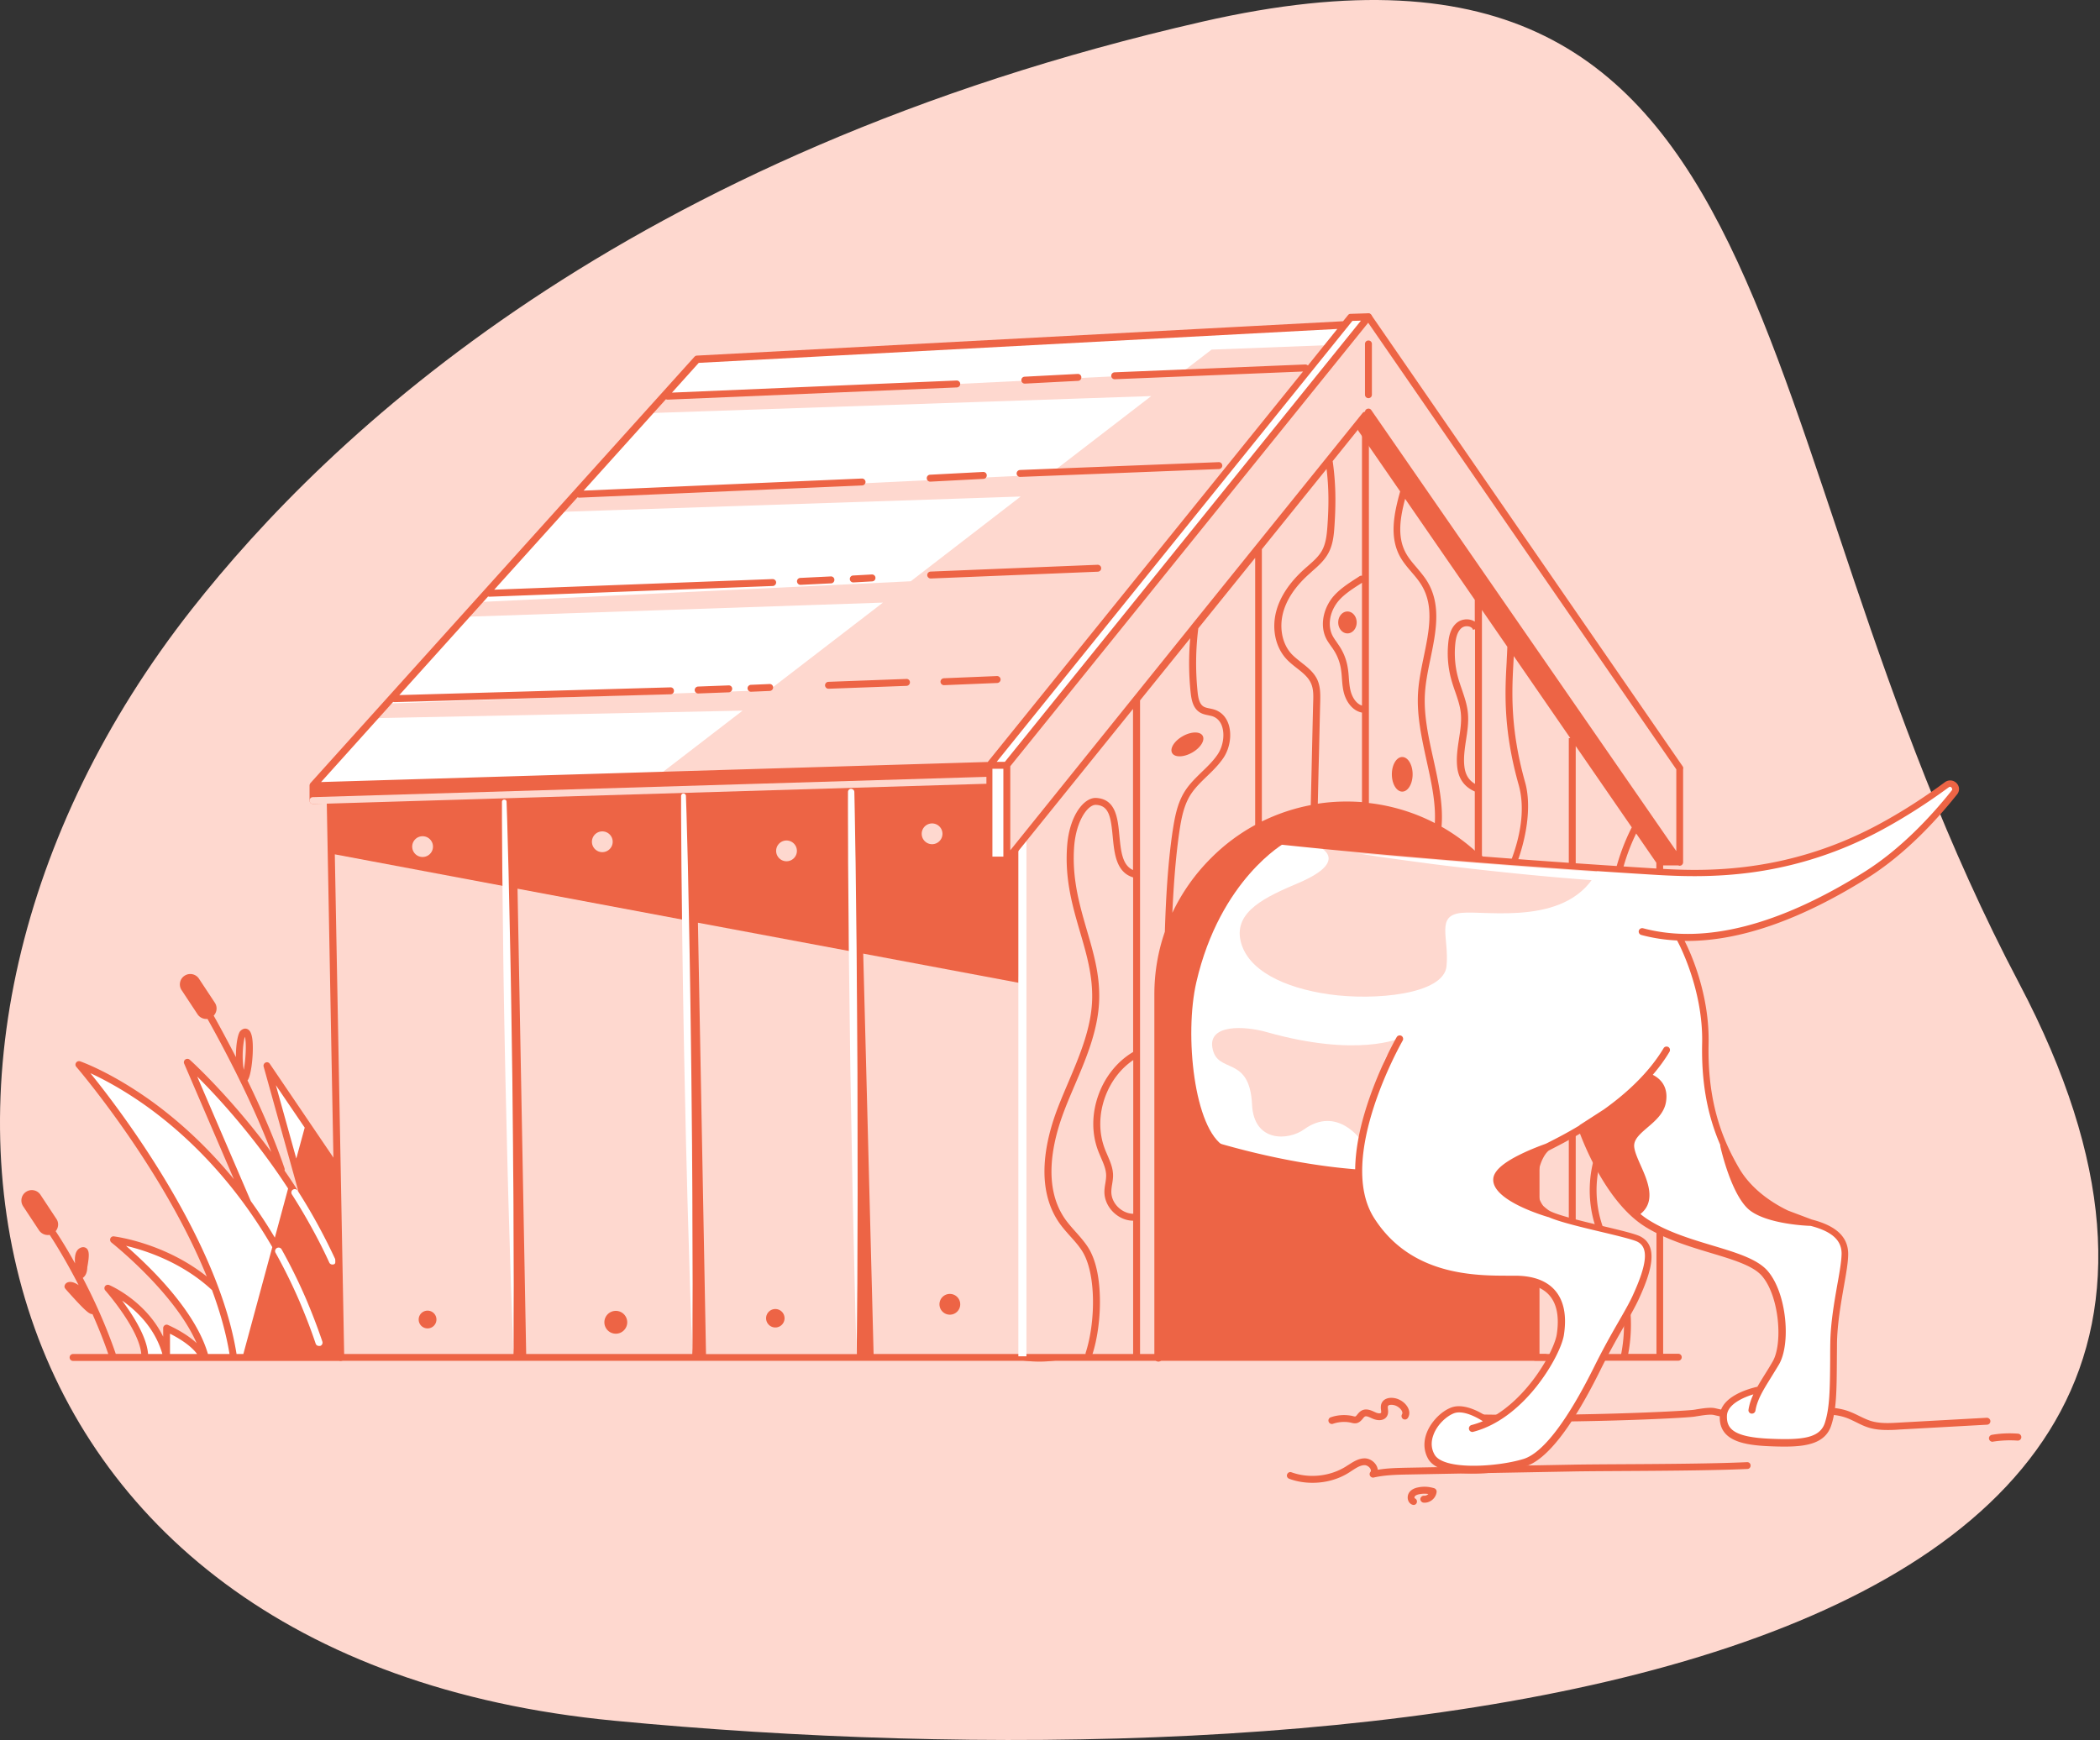 <svg xmlns="http://www.w3.org/2000/svg" width="882" height="731" fill="none" viewBox="0 0 882 731">
    <rect x="0" y="0" width="882" height="731" fill="#333333" stroke="none"/>
    <path fill="#FED8CF" d="M257.91 722.893C-14.888 696.733-66.58 442.974 80.599 255.877 137.765 183.208 261.592 64.758 505.032 9.094 759.42-49.041 726.138 181.658 848.076 413.18 1006.83 714.706 561.18 751.961 257.91 722.893z"/>
    <path fill="#ED6445" d="M792.751 600.762c-2.567 0-5.232-.194-7.8-.969-1.937-.581-3.681-1.454-5.426-2.326-1.404-.678-2.761-1.356-4.117-1.84-6.347-2.277-13.468-1.212-20.348-.194-1.744.242-3.536.533-5.329.775a83.911 83.911 0 0 1-29.891-1.744c-1.598-.388-4.747.145-6.879.484-.436.049-.872.146-1.211.194-5.378.775-53.823 3.052-100.234 1.793a1.4 1.4 0 0 1-1.405-1.502 1.4 1.4 0 0 1 1.502-1.405c48.251 1.308 95.535-1.163 99.701-1.744.339-.049.775-.097 1.211-.194 2.471-.388 5.862-.969 7.994-.436 9.495 2.277 19.184 2.858 28.873 1.647 1.744-.194 3.537-.484 5.232-.727 7.219-1.114 14.728-2.228 21.753.291 1.55.581 3.003 1.26 4.457 1.986 1.695.824 3.294 1.599 4.989 2.132 3.731 1.114 7.8.92 11.724.678l36.867-2.034c.776-.049 1.502.581 1.551 1.356a1.463 1.463 0 0 1-1.357 1.55l-36.867 2.035a56.653 56.653 0 0 1-4.99.194zM551.249 622.95c-3.343 0-6.685-.533-9.786-1.696-.775-.29-1.163-1.114-.872-1.841.291-.775 1.114-1.162 1.841-.872 7.412 2.665 16.132 1.744 22.818-2.422.339-.242.678-.436 1.066-.678 1.986-1.26 4.215-2.762 6.831-2.762 2.083 0 4.166 1.357 5.086 3.295.243.484.388 1.017.436 1.501 4.264-.726 8.575-.775 12.79-.872l68.309-1.259c4.602-.097 11.82-.146 20.202-.194 18.07-.097 40.549-.242 53.774-.872.824-.048 1.502.581 1.502 1.357.049.823-.581 1.501-1.356 1.501-13.275.63-35.802.775-53.92.872-8.382.049-15.6.097-20.202.194l-68.309 1.26c-4.796.097-9.737.194-14.437 1.259a1.431 1.431 0 0 1-1.55-.629 1.457 1.457 0 0 1 .097-1.696c.097-.097.387-.485.048-1.211-.436-.921-1.55-1.647-2.47-1.647-1.793 0-3.488 1.114-5.281 2.277-.388.242-.727.484-1.114.726-4.554 2.955-10.028 4.409-15.503 4.409zM593.688 632.251c-.146 0-.34-.048-.485-.097-.824-.29-1.502-.968-1.792-1.889-.34-1.017-.194-2.228.387-3.149.727-1.114 1.986-1.889 3.779-2.228 2.228-.485 4.602-.339 6.782.339.63.194 1.066.823 1.018 1.502-.097 1.259-.775 2.519-1.841 3.391-1.066.872-2.423 1.308-3.682 1.162-.775-.096-1.357-.823-1.308-1.598.097-.775.823-1.357 1.599-1.308.484.048 1.065-.146 1.501-.485.097-.097.194-.145.243-.242-1.26-.194-2.52-.145-3.779.097-1.018.194-1.647.533-1.938.969-.145.242-.097.63 0 .727a1.457 1.457 0 0 1 .872 1.84c-.194.63-.727.969-1.356.969zM836.837 605.703a1.496 1.496 0 0 1-1.454-1.211c-.145-.775.388-1.55 1.212-1.696 3.633-.629 7.315-.775 10.997-.484.823.048 1.405.775 1.356 1.55-.048.824-.775 1.405-1.55 1.357a46.007 46.007 0 0 0-10.319.436c-.048.048-.145.048-.242.048zM559.388 598.242c-.581 0-1.163-.387-1.357-.968a1.42 1.42 0 0 1 .872-1.841c2.907-1.018 6.202-1.211 9.254-.533l.145.048c.339.097.678.146.872.146.291-.049.63-.485.969-.921.484-.581 1.017-1.211 1.889-1.647 1.89-.921 3.876 0 5.329.678l.339.145c.969.485 2.084.533 2.326.194.145-.242.048-.726 0-1.211-.097-.678-.146-1.55.097-2.422.339-1.018 1.017-1.793 2.034-2.229 1.744-.775 3.973-.387 5.329.243 2.035.872 3.682 2.616 4.215 4.36.388 1.211.242 2.374-.387 3.391a1.48 1.48 0 0 1-1.987.484 1.48 1.48 0 0 1-.484-1.986c.097-.194.242-.484.097-1.017-.291-.969-1.405-2.035-2.616-2.568-1.018-.436-2.277-.533-2.955-.242-.291.145-.388.291-.436.436-.097.291-.049.727 0 1.211.096.872.193 1.938-.388 2.955-1.211 2.083-3.973 1.986-6.104 1.018l-.339-.146c-1.066-.484-2.132-1.017-2.81-.726-.291.145-.63.532-.921.92-.629.727-1.356 1.599-2.616 1.889-.823.146-1.502 0-2.083-.145l-.145-.048c-2.519-.582-5.232-.388-7.655.436-.145.048-.29.096-.484.096zM486.477 570.289V417.685c0-43.552 35.656-79.208 79.209-79.208 43.553 0 79.209 35.656 79.209 79.208v152.604"/>
    <path fill="#FED8CF" d="M574.164 134.326l.727 39.968L705.937 362.99v-39.725L574.164 134.326zM566.897 339.252c2.955.145 10.222.581 13.081 1.065 37.787 6.298 66.855 39.338 66.855 78.87v150.376l-75.576.048v.533l126.444.242-.969-208.316-125.475-183.368-4.36 160.55z"/>
    <path fill="#ED6445" d="M706.857 322.199c-.048-.146-.145-.242-.194-.339L575.957 132.34c-.436-.678-1.357-.824-2.035-.388-.678.436-.823 1.357-.387 2.035l130.512 189.229v34.348l-128.09-185.256c-.436-.679-1.357-.824-2.035-.388-.678.436-.823 1.357-.387 2.035l.29.436-2.955 3.1c-.291 0-.581.097-.823.243-.679.436-.824 1.356-.388 2.034l18.409 26.694c-2.567 9.156-4.505 18.7-.339 26.839 1.357 2.664 3.295 4.893 5.135 7.073 1.599 1.841 3.053 3.585 4.215 5.523 5.281 8.768 3.149 19.136.872 30.133-1.017 4.941-2.083 10.077-2.374 15.067-.581 9.495 1.551 19.087 3.585 28.437 2.18 9.883 4.264 19.233 3.295 28.341l2.906.291c1.018-9.544-1.211-19.572-3.342-29.262-2.035-9.107-4.118-18.554-3.537-27.614.291-4.796 1.308-9.786 2.326-14.63 2.277-11.046 4.602-22.431-1.26-32.217-1.308-2.18-2.955-4.069-4.505-5.958-1.841-2.132-3.585-4.167-4.797-6.541-3.391-6.588-2.228-14.291-.096-22.382l29.261 42.439v9.156c-.388-.242-.824-.484-1.308-.63-2.035-.678-4.409-.29-6.056.969-2.858 2.229-3.537 5.959-3.779 8.624a41.79 41.79 0 0 0 1.308 15.502 74.22 74.22 0 0 0 1.599 4.942c1.066 3.1 2.083 6.055 2.374 9.107.339 3.537-.194 7.025-.775 10.755-.582 3.876-1.211 7.897-.727 11.967.581 4.844 3.004 8.187 7.364 10.125v26.403l-.436.29c-.63.679-.63 1.744.048 2.374 15.503 14.825 24.078 34.687 24.078 56.003v152.12c0 .388.145.775.387 1.066.242.533.727.872 1.308.872h60.073c.824 0 1.453-.63 1.453-1.454 0-.823-.629-1.453-1.453-1.453h-6.346V363.571h6.346c.048 0 .097.049.145.049.049 0 .049 0 .097.048.097 0 .194.049.339.049.097 0 .194 0 .243-.049h.096c.049 0 .097-.048.194-.048.049 0 .049 0 .097-.049.049-.048.097-.048.194-.097 0 0 .048.001.048-.048l.049-.048.145-.146.097-.097c.049-.048.048-.096.097-.096.048-.049.048-.097.048-.146 0-.048.049-.097.049-.145 0-.049.048-.097.048-.146 0-.048.049-.096.049-.145v-.194-39.192a1.102 1.102 0 0 0-.049-.872zm-87.347 7.121c-2.665-1.55-4.021-3.827-4.457-7.218-.436-3.634.096-7.315.678-11.191.581-3.73 1.163-7.606.775-11.482-.339-3.439-1.453-6.637-2.519-9.786-.533-1.55-1.114-3.197-1.55-4.796-1.308-4.699-1.696-9.592-1.212-14.437.34-3.342 1.212-5.426 2.713-6.637.872-.678 2.229-.872 3.343-.484.533.194 1.163.533 1.357 1.308l.872-.242v64.965zm2.906 30.182V256.264l10.658 15.454c-.048 2.035-.193 4.167-.29 6.589-.678 11.821-1.55 28.05 5.038 51.352 2.18 7.655 2.713 20.832-6.879 40.356-2.762-3.731-8.527-10.513-8.527-10.513zm36.48-49.366v258.7h-12.305V417.685c0-16.326-4.796-31.877-13.807-45.103a.38.38 0 0 0 .194-.193c9.737-20.154 9.882-35.511 7.606-43.602-6.444-22.818-5.572-38.756-4.942-50.383.049-.969.097-1.841.145-2.762l23.739 34.445h-.63v.049zm21.994 258.7h-19.087V313.43l23.544 34.154c-8.042 15.794-11.287 34.3-8.865 51.789.872 6.298 2.422 12.693 3.924 18.894 3.73 15.308 7.267 29.794 1.599 43.359-1.357 3.245-3.246 6.346-5.087 9.301-1.405 2.277-2.858 4.651-4.07 7.122-5.571 11.094-6.685 24.271-3.1 36.14 1.259 4.167 3.052 8.139 4.796 11.966 1.26 2.762 2.568 5.668 3.633 8.527 4.021 10.755 4.942 22.915 2.713 34.154zm14.825-151.538c-2.568-4.167-5.184-8.527-6.444-13.129-1.647-6.007-1.356-11.821.873-16.326.823-1.599 2.083-3.246 3.439-4.942.727-.92 1.454-1.841 2.132-2.81v37.207zm0-43.698c-.049.048-.049.145-.049.193-.533 2.471-2.47 4.942-4.36 7.316-1.356 1.744-2.81 3.585-3.73 5.474-2.568 5.184-2.955 11.724-1.114 18.41 1.453 5.28 4.408 10.028 7.266 14.63.34.581.727 1.163 1.066 1.696.194.339.533.581.921.63v146.839h-11.869a65.915 65.915 0 0 0-2.956-35.172c-1.114-3.004-2.422-5.91-3.73-8.72-1.696-3.731-3.488-7.655-4.651-11.579-3.391-11.191-2.325-23.544 2.907-34.009 1.163-2.374 2.616-4.651 3.973-6.927 1.889-3.101 3.827-6.298 5.28-9.738 6.007-14.437 2.229-30.085-1.453-45.2-1.502-6.104-3.052-12.451-3.876-18.603-2.277-16.423.581-33.718 7.848-48.688l8.478 12.305V373.6h.049zM588.94 332.566c2.408 0 4.361-3.253 4.361-7.267 0-4.013-1.953-7.267-4.361-7.267-2.408 0-4.36 3.254-4.36 7.267 0 4.014 1.952 7.267 4.36 7.267z"/>
    <path fill="#ED6445" d="M666.066 366.817h-.049l-8.381-.339a1.49 1.49 0 0 1-1.405-1.502 1.49 1.49 0 0 1 1.502-1.405l8.381.34a1.489 1.489 0 0 1 1.405 1.501c0 .824-.678 1.405-1.453 1.405z"/>
    <path fill="#fff" d="M552.17 354.851s-45.684-5.135-67.921-14.485c-16.132-6.782-1.889 1.114-15.648 28.438-13.758 27.323-14.533 63.173-14.533 63.173l-3.101 21.364s23.642 20.251 57.99 28.196c34.348 7.993 61.574 11.433 61.574 11.433s.097 20.977 16.326 32.313c16.23 11.337 32.943 11.821 32.943 11.821s30.473-3.585 34.009 9.447c3.585 12.983.679 23.787-10.997 36.625-11.675 12.838-18.312 14.485-18.312 14.485s-7.267-6.346-12.402-4.893c-5.136 1.502-15.891 9.011-9.35 20.444 6.54 11.433 41.469.049 41.469.049s11.869-11.627 17.15-21.607c5.28-9.98 25.482-46.217 25.482-46.217s9.641-17.974 2.859-24.078c-3.295-1.841-20.057-5.038-20.057-5.038s-20.492-2.568-23.69-13.129c-3.197-10.561.339-19.621 8.284-23.884l10.174-5.377s3.827 13.032 13.468 26.015c9.641 13.032 23.157 19.863 34.687 22.818 11.53 2.955 25.143 7.364 28.825 12.354 3.682 4.99 9.108 20.008 6.734 29.6-2.325 9.592-9.059 18.991-9.059 18.991s-15.89 2.713-15.261 10.997c.63 8.284 6.589 10.222 16.52 11.143 9.883.92 24.611 2.955 27.566-10.222 3.004-13.226 2.568-37.691 2.568-37.691s7.945-32.895 3.052-38.176c-4.845-5.28-26.985-9.882-34.203-16.713-7.218-6.831-18.991-21.171-22.285-46.993-3.294-25.821-.097-32.507-4.215-44.279-4.118-11.772-7.024-17.005-7.024-17.005s22.818-.968 46.556-11.142c23.69-10.174 33.621-15.067 54.356-35.511 6.783-6.734 11.482-11.772 14.679-15.599 1.55-1.841-.775-4.409-2.761-3.004-12.354 8.623-34.687 22.77-56.246 29.358-32.168 9.786-67.533 7.412-67.533 7.412l-55.519-4.118s-63.222.049-87.154-7.315z"/>
    <path fill="#fff" d="M480.761 338.283s-15.212-10.513-23.593-27.517c-8.333-17.005-23.06-40.065-56.779-40.695-33.718-.63-34.977 16.472-66.128 15.794-31.151-.679-51.401-7.897-51.789-4.554-.387 3.342-7.363 20.008 15.988 41.518 23.35 21.51 84.053 37.981 84.053 37.981s-7.751 26.984-3.246 43.02c4.505 16.035 17.004 18.506 17.004 18.506l-26.209 46.75s-15.066 24.078-13.177 32.41c1.889 8.333 14.098 29.504 24.756 41.228 10.658 11.675 28.438 9.931 28.438 9.931s6.491-5.959 3.1-17.586c-3.391-11.627-19.621-9.786-19.621-9.786s-11.336-22.721-10.318-25.87c1.017-3.197 28.583-31.586 28.583-31.586s15.599-15.987 20.25-16.763c4.651-.775 12.499-1.259 12.499-1.259s19.136 13.565 29.6 18.7l27.517-81.437-20.928-48.785z"/>
    <path fill="#FED8CF" d="M588.165 436.095s-17.876 8.332-56.052-2.471c-9.737-2.761-24.562-3.246-22.914 6.492 1.937 11.481 15.648 2.761 16.665 23.98.775 16.036 15.406 15.067 21.849 10.368 14.001-10.077 23.981 4.65 23.981 4.65s2.567-14.436 5.765-22.042c3.294-7.655 10.706-20.977 10.706-20.977zM552.17 354.851s16.956 5.959-6.879 16.133c-13.323 5.668-26.985 11.772-24.272 24.174 2.713 12.402 18.216 19.863 37.207 22.576 18.99 2.713 48.155.097 49.317-11.821 1.163-11.918-4.602-21.219 6.105-22.382 10.706-1.163 45.975 6.153 57.699-18.603 0 0-34.591-2.325-60.073-4.942-34.542-3.536-59.104-5.135-59.104-5.135z"/>
    <path fill="#fff" d="M608.416 599.841c-1.454 3.004-1.696 6.637-.388 9.738 1.696 3.972 5.62 6.443 9.398 8.575-3.924-.339-7.848-1.211-11.578-2.519-1.017-.339-2.083-.775-2.907-1.502-.727-.63-1.211-1.502-1.599-2.374-1.889-4.36-1.356-9.641 1.357-13.516 1.938-2.713 6.007-5.862 9.544-5.717 3.1.097 1.598.872-.049 2.422-1.502 1.405-2.858 3.004-3.778 4.893zM649.594 539.865c-4.457-4.36-24.126-7.896-30.084-9.737-31.248-9.738-30.521-38.999-29.31-46.993 2.035-13.467 5.668-19.959 6.395-31.102.339-5.619-4.312-14.388-8.478-15.987a7.972 7.972 0 0 1-1.793 2.035c-.387.291-.775.63-1.114.92a8.93 8.93 0 0 1-2.713 4.457 2.663 2.663 0 0 1-.291.388c-.097.872-.484 1.066-.436.775-.775 1.986-1.308 4.021-1.792 6.056-.969 3.972-1.841 7.848-3.294 11.627-2.084 5.474-3.585 11.094-4.748 16.859 0 .097-.242 1.211-.291 1.599-.145.92-.339 1.889-.484 2.81-.049.29-.097.581-.194.823.145.339-.194 1.986-.339 2.762.92 2.422.92 5.038-.097 7.412.388 5.183 2.761 21.219 16.229 30.666 16.23 11.336 32.943 11.821 32.943 11.821s20.299-2.374 29.698 3.827c.242-.291.29-.63.193-1.018zM661.415 591.702c5.281-9.979 25.482-46.217 25.482-46.217s9.641-17.973 2.859-24.077c-1.115-.582-3.634-1.357-6.589-2.084.242.194.436.34.581.436 3.585 3.585 3.101 9.738.679 14.195-2.423 4.457-6.347 7.897-9.496 11.869a41.421 41.421 0 0 0-7.654 15.309c-.824 3.101-1.211 6.25-2.035 9.35-2.131 8.527-6.928 16.375-13.468 22.237-2.567 2.277-5.426 4.263-7.412 7.024-2.664 3.682-3.633 8.478-6.879 11.627-2.81 2.713-6.879 3.731-10.028 5.959 8.962-1.453 16.81-4.021 16.81-4.021s11.869-11.627 17.15-21.607zM773.519 519.809c-4.457-4.893-23.545-9.108-32.168-15.115l-1.744 4.457s12.838 3.197 24.998 13.274c5.862 4.845 5.038 18.894.339 32.168-8.042 22.818-.775 35.317-6.104 42.971-3.973 5.669-21.171 9.06-16.908 8.236.291-.048 18.458-.872 18.797-.969 3.44-1.55 6.104-4.311 7.17-9.156 3.004-13.226 2.568-37.691 2.568-37.691s7.945-32.894 3.052-38.175zM461.092 533.907s-2.277 27.759-6.492 31.005c-4.214 3.246-10.319 5.91-10.319 5.91s-23.738.485-23.447-5.91c.29-6.395 3.924-11.579 13.564-7.994 0 0 2.471-3.294 3.489-32.749 1.017-29.455-1.212-73.977-1.212-73.977l6.928-.29 26.936 16.665-9.447 67.34zM570.434 358.533c20.88 1.696 41.761 3.488 62.641 5.087l15.648 1.163c5.232.339 10.415.775 15.648 1.065 10.415.727 20.88 1.308 31.296 1.841l7.848.339 3.924.194c1.308.049 2.616.097 3.876.097 5.183.097 10.367.049 15.551-.339 5.183-.339 10.319-.872 15.454-1.696a163.01 163.01 0 0 0 15.212-3.197 134.772 134.772 0 0 0 14.776-4.796c4.844-1.841 9.592-3.924 14.243-6.347 9.253-4.699 18.022-10.512 26.16-17.101-7.557 7.267-16.084 13.516-25.24 18.797-4.602 2.616-9.35 4.942-14.194 7.025-4.845 2.083-9.883 3.827-14.922 5.329a140.187 140.187 0 0 1-15.454 3.633 172.508 172.508 0 0 1-15.745 2.035c-5.28.387-10.561.484-15.841.436-1.309-.049-2.665-.049-3.973-.097l-3.924-.145a428.923 428.923 0 0 1-7.848-.339 1232.853 1232.853 0 0 1-62.689-4.942 1371.641 1371.641 0 0 1-31.248-3.585c-10.464-1.405-20.831-2.761-31.199-4.457z"/>
    <path fill="#ED6445" d="M821.77 329.03c-1.308-1.357-3.342-1.551-4.893-.436-9.204 6.782-18.554 12.741-27.711 17.682-40.452 21.849-76.786 19.621-94.275 18.555-105.515-6.492-168.397-13.952-170.19-14.195-13.759-2.373-39.289-6.734-54.162-22.624-4.506-4.796-8.381-11.336-12.451-18.215-8.962-15.164-19.136-32.314-40.21-38.66-20.299-6.104-37.787.436-53.242 6.201-7.993 3.004-15.551 5.814-22.769 6.686-14.873 1.792-37.739-.921-50.238-2.713.145-3.052-2.035-6.201-5.62-7.703-4.312-1.793-9.011-.436-10.464 3.052-1.405 3.343.678 7.412 4.65 9.301a37.31 37.31 0 0 0 .533 9.738c2.616 14.388 12.742 24.95 20.735 31.296 27.324 21.655 78.724 35.365 79.209 35.462a.61.61 0 0 0 .291.049c-3.198 12.983-5.281 26.015-3.779 36.964 2.083 15.309 11.772 21.316 17.392 23.544-.049.049-.097.146-.146.194-1.501 2.665-37.4 65.499-39.289 75.236-2.083 10.804 19.524 39.484 25.482 45.297 5.717 5.571 20.541 10.658 27.372 10.658 1.211 0 2.18-.145 2.762-.484 2.277-1.26 3.778-5.378 4.457-8.769.533-2.761 1.356-9.738-2.423-14.437-4.893-6.007-8.478-8.139-18.312-6.831-4.796-10.561-9.592-22.188-9.786-24.271.872-1.938 9.544-12.451 21.268-24.707 15.405-16.036 23.641-22.091 26.257-22.431.533-.048 1.163-.145 1.841-.193.388-.049.775-.097 1.211-.146 1.502 14.34 2.422 65.354-.194 89.189a80.275 80.275 0 0 1-2.567 13.032c-1.89-.678-5.232-1.454-8.188.145-2.955 1.599-4.602 5.087-4.989 10.367-.097 1.115.29 2.713 2.422 4.118 2.907 1.938 8.72 3.052 14.776 3.052 5.28 0 10.755-.872 14.534-2.809 7.993-4.118 8.962-14.05 9.737-21.995.049-.63.097-1.211.194-1.792 1.695-16.23 3.197-27.517 6.395-48.155 2.131-13.614 3.73-24.562 4.311-28.729 5.765 2.956 11.87 5.717 17.877 7.849 35.075 12.402 62.495 16.616 79.596 17.973.291 7.509 2.132 13.904 5.523 19.184 16.278 25.58 44.231 25.531 59.249 25.531h2.471c6.637.049 11.53 1.793 14.437 5.232 3.052 3.585 4.069 9.011 3.003 16.181-1.017 6.783-11.869 26.839-28.244 35.463l-.193-.194c-.388-.291-9.496-7.073-16.133-4.36-4.311 1.744-8.526 6.249-10.173 10.852-1.308 3.633-1.115 7.266.629 10.464 2.762 5.087 11.482 6.249 18.313 6.346h.775c7.364 0 15.793-1.162 21.801-3.003 8.962-2.762 19.523-16.278 31.393-40.21 4.117-8.333 7.702-14.534 10.561-19.524 2.325-4.021 4.118-7.218 5.522-10.174 5.087-10.997 9.108-22.769.582-26.839-2.277-1.065-8.478-2.567-15.648-4.263-8.914-2.131-20.057-4.796-22.721-6.685a20.707 20.707 0 0 1-2.132-1.744c-1.405-1.744-2.713-4.748-2.519-9.835.242-5.329 1.55-8.72 2.616-10.609.969-1.793 1.938-2.616 2.18-2.81.388-.194.824-.436 1.308-.679 2.616-1.356 6.831-3.488 11.821-6.443 2.471 6.54 11.918 29.31 27.13 38.951 8.429 5.329 18.651 8.429 27.662 11.142 9.689 2.907 18.07 5.426 21.752 9.835 7.219 8.574 8.72 28.389 4.36 35.849a157.773 157.773 0 0 1-3.294 5.426c-1.114 1.793-2.132 3.44-3.1 5.136-3.004.678-15.455 3.875-15.794 12.256-.194 4.603 1.647 7.8 5.571 9.835 3.295 1.695 8.042 2.616 15.455 2.907 2.131.096 4.263.145 6.249.145 9.544 0 17.101-1.502 19.524-8.866 2.228-6.734 2.277-14.533 2.374-27.468 0-2.132.048-4.409.048-6.831.097-8.188 1.599-16.714 2.907-24.223.969-5.426 1.792-10.125 1.792-13.42.049-7.17-4.893-11.917-15.26-14.582l-10.028-3.778c-7.316-3.537-15.6-9.35-20.493-17.732-6.249-10.755-13.419-26.403-12.838-52.418.436-20.783-7.655-38.417-10.077-43.117h1.066c22.188 0 47.428-8.768 75.43-26.257 16.229-10.125 29.503-24.708 37.788-35.123 1.356-1.502 1.259-3.537-.049-4.893zM464.58 496.797c-3.198 20.687-4.699 31.974-6.395 48.301-.048.581-.097 1.211-.194 1.792-.726 7.267-1.598 16.326-8.187 19.718-.339.145-.678.339-1.066.484 1.308-2.229 2.132-5.765 1.114-11.239-11.287-60.897-2.373-95.002-.726-100.477 4.796 3.101 11.869 7.509 19.911 11.772-.436 3.004-2.132 14.728-4.457 29.649zm355.156-164.715c-8.139 10.222-21.171 24.562-37.061 34.445-35.802 22.382-66.952 30.278-92.58 23.447a1.49 1.49 0 0 0-1.793 1.018 1.487 1.487 0 0 0 1.018 1.792c4.844 1.308 9.883 2.083 15.066 2.326.049.097.049.193.146.29.096.194 10.851 19.766 10.367 42.875-.339 16.132 2.035 29.794 7.606 42.729v.484c.194.872 4.748 21.22 12.596 27.13 7.509 5.62 23.448 6.346 25.385 6.395 8.914 2.325 13.032 6.056 12.984 11.724-.049 3.052-.824 7.654-1.793 12.935-1.259 7.218-2.858 16.229-2.955 24.659-.048 2.422-.048 4.699-.048 6.83-.097 12.645-.194 20.251-2.229 26.597-2.083 6.395-9.35 7.267-22.866 6.686-15.503-.63-18.506-4.215-18.264-9.738.194-4.602 6.588-7.557 11.094-8.914-.969 2.083-1.696 4.215-2.035 6.443-.145.775.436 1.551 1.211 1.647h.243c.726 0 1.308-.532 1.453-1.211.727-4.602 3.294-8.72 6.54-13.952 1.066-1.744 2.18-3.537 3.343-5.474 2.422-4.167 3.391-11.385 2.567-19.282-.872-8.236-3.488-15.502-7.218-19.911-4.263-5.038-12.983-7.703-23.157-10.755-8.866-2.664-18.894-5.668-26.984-10.803a31.777 31.777 0 0 1-3.391-2.471c6.782-5.378 2.955-14.049.096-20.444-1.308-2.955-2.519-5.717-2.713-7.8-.29-3.1 2.471-5.426 5.62-8.139 3.294-2.81 7.025-6.007 7.751-10.803 1.066-6.831-2.955-9.98-5.571-11.288 2.616-3.052 4.99-6.25 7.025-9.689.387-.678.194-1.599-.485-1.987-.678-.387-1.598-.193-1.986.485-6.298 10.513-15.89 19.184-25.143 25.773l-9.98 6.443c-.048.049-.097.049-.097.097-.097.049-.145.146-.194.194-5.377 3.246-9.98 5.571-12.741 6.976-.533.291-.969.485-1.356.678-.776.291-5.62 1.987-10.562 4.409-7.606 3.73-11.384 7.17-11.481 10.513-.388 8.768 20.589 15.115 22.963 15.841a.61.61 0 0 0 .291.049c4.311 1.938 13.322 4.118 22.091 6.201 6.734 1.599 13.08 3.149 15.067 4.069 4.941 2.374 4.36 9.254-1.987 23.012-1.308 2.81-3.1 5.959-5.377 9.932-2.907 5.038-6.492 11.287-10.658 19.668-11.336 22.818-21.559 36.189-29.649 38.709-10.949 3.391-33.815 4.893-37.449-1.938-1.356-2.471-1.501-5.184-.436-8.091 1.551-4.36 5.475-7.896 8.527-9.107 3.682-1.502 9.35 1.405 12.257 3.294a39.047 39.047 0 0 1-4.748 1.599c-.775.193-1.26.969-1.066 1.792.146.678.775 1.114 1.405 1.114.097 0 .242 0 .339-.048 11.966-3.101 21.171-12.16 26.742-19.233 6.589-8.381 10.755-17.198 11.385-21.607 1.211-8.042-.048-14.243-3.682-18.506-3.536-4.118-9.108-6.201-16.665-6.25h-2.519c-14.437 0-41.373.049-56.827-24.174-16.181-25.337 11.675-74.122 11.966-74.606.387-.679.145-1.599-.533-1.987-.678-.387-1.599-.145-1.986.533-.097.145-7.316 12.741-12.402 28.438-3.295 10.125-4.942 19.184-5.039 27.081-16.956-1.357-43.988-5.523-78.627-17.78-18.167-6.443-37.303-18.845-43.795-23.302 12.305-2.519 28.244-8.381 38.66-23.496.436-.678.29-1.55-.388-2.035a1.477 1.477 0 0 0-2.035.388c-13.952 20.25-38.708 22.963-49.317 24.126-.679.097-1.309.145-1.89.193-2.955.34-10.367 4.797-28.631 23.933-5.232 5.474-10.61 11.433-14.728 16.326-6.685 7.896-6.734 8.914-6.734 9.495-.097 2.762 6.686 18.264 9.738 24.998-.63.097-1.26.242-1.938.339a1.474 1.474 0 0 0-1.163 1.696 1.474 1.474 0 0 0 1.696 1.163c13.032-2.52 15.793-.727 20.444 4.989 2.083 2.617 2.761 7.122 1.841 12.063-.775 3.925-2.229 6.347-3.004 6.783-2.18 1.211-20.056-3.198-26.693-9.689-6.783-6.589-26.306-34.009-24.659-42.632 1.453-7.413 26.112-51.886 38.95-74.365.146-.242.194-.484.194-.775a29.847 29.847 0 0 0 8.187 1.163c5.281 0 10.222-1.405 13.565-4.166 15.939-13.129 23.545-40.307 27.178-60.8 4.748-26.984 3.682-49.705 3.634-49.947-.049-.824-.727-1.405-1.502-1.357-.824.049-1.405.727-1.357 1.502 0 .242 1.066 22.624-3.633 49.269-3.537 20.008-10.9 46.508-26.161 59.056-5.426 4.457-14.873 4.263-21.364 1.695-5.039-1.986-13.759-7.364-15.648-21.219-2.423-17.925 5.183-42.342 11.288-62.011 2.422-7.799 4.747-15.212 6.007-21.025 3.246-14.824-.436-32.943-.582-33.718-.145-.775-.92-1.308-1.695-1.115-.775.146-1.308.921-1.114 1.696.048.194 3.73 18.264.581 32.507-1.26 5.668-3.537 12.984-5.959 20.783-2.277 7.364-4.796 15.406-6.928 23.545-.097-.048-.193-.097-.242-.097-.533-.145-51.304-13.71-78.143-34.929-13.71-10.852-18.264-21.946-19.669-29.358a33.848 33.848 0 0 1-.533-8.478c3.149.533 6.153-.533 7.655-2.762 12.499 1.841 35.898 4.699 51.498 2.81 7.606-.92 15.308-3.779 23.447-6.831 15.745-5.91 32.023-11.966 51.401-6.152 20.008 6.007 29.843 22.672 38.515 37.351 4.166 7.073 8.09 13.71 12.838 18.749 15.551 16.568 41.76 21.074 55.809 23.496h.049c.629.097 63.754 7.654 170.432 14.195 11.966.726 25.191 1.114 40.694-.921 19.33-2.568 37.885-8.623 55.131-17.973 9.302-5.039 18.749-11.046 28.05-17.877.485-.339.872-.097 1.066.097.242.339.533.775.146 1.26z"/>
    <path fill="#ED6445" d="M364.443 294.633c-4.457-1.017-8.817-1.308-12.305-.823-3.925.581-6.395 2.131-6.928 4.408-1.163 4.942 7.218 9.738 15.648 11.676a38.812 38.812 0 0 0 8.672 1.017c5.329 0 9.786-1.357 10.512-4.651 1.26-4.893-7.121-9.689-15.599-11.627zm12.838 10.997c-.436 1.938-6.783 3.488-15.697 1.405a52.338 52.338 0 0 1-3.536-.969c4.651-.097 8.042-1.356 8.526-3.536.388-1.647-.92-3.488-3.294-5.232.194.048.339.097.533.097 8.914 2.131 13.952 6.297 13.468 8.235zM365.363 284.605c.388-.194.679-.291 1.018-.436.339-.145.678-.242 1.017-.339.678-.242 1.357-.388 2.035-.533a18.507 18.507 0 0 1 4.36-.388c1.502.049 3.1.388 4.602.969l1.114.485c.388.193.727.436 1.066.629l.533.34.485.387.969.824c1.453 1.211 1.647 3.391.436 4.796-1.212 1.453-3.392 1.647-4.797.436a2.318 2.318 0 0 1-.484-.485l-.194-.242c-.145-.145-.242-.339-.387-.533l-.194-.29-.242-.243c-.146-.145-.291-.339-.485-.484-.194-.145-.339-.242-.533-.388a9.336 9.336 0 0 0-2.616-1.211 13.767 13.767 0 0 0-3.197-.387c-.582 0-1.114 0-1.696.097-.29 0-.581.048-.872.096-.29.049-.581.097-.775.146l-.194.048a1.78 1.78 0 0 1-2.034-1.405c-.097-.775.339-1.55 1.065-1.889z"/>
    <path fill="#fff" d="M141.737 490.112l-28.098-38.418 14.534 55.228s-23.254-34.251-33.573-44.57c-10.32-10.319-14.873-14.194-14.873-14.194l22.285 53.29s-14.534-17.44-27.469-29.067c-12.935-11.627-38.756-23.254-38.756-23.254l32.604 47.137s18.748 34.251 21.655 43.941c0 0-20.687-16.133-40.695-18.749 0 0 22.625 22.285 27.47 29.067 4.844 6.783 8.38 19.04 8.38 19.04s-8.72-8.381-14.194-10.658l-1.308 10.319s-6.153-20.977-21.656-25.531c0 0 11.627 17.44 12.257 26.16h83.666l-2.229-79.741z"/>
    <path fill="#ED6445" d="M143.966 569.127l-.969-34.106c.145-.339.145-.775 0-1.163 0-.048 0-.048-.049-.097l-1.211-42.923a1.398 1.398 0 0 0 .146-1.792L113.3 446.898c-.388-.581-1.163-.824-1.793-.484a1.442 1.442 0 0 0-.775 1.695l14.631 52.515-.291-.436a232.34 232.34 0 0 0-5.571-8.429c.097-.291.097-.582 0-.921-4.215-12.45-10.029-25.579-15.551-36.915.484-.63.775-1.551 1.017-2.471.678-2.568 1.163-6.734 1.211-10.367.145-7.316-1.453-8.236-2.035-8.624-.484-.29-1.695-.775-3.149.63-1.065.969-1.986 5.813-1.889 11.046-3.973-7.703-7.364-13.904-9.35-17.441 1.357-1.453 1.647-3.682.485-5.426l-6.686-10.125a4.358 4.358 0 0 0-6.056-1.211c-1.986 1.308-2.567 4.021-1.21 6.056l6.685 10.125a4.382 4.382 0 0 0 4.166 1.938c4.7 8.332 17.876 32.458 26.79 55.906-17.585-23.787-34.057-38.611-34.25-38.757-.485-.436-1.26-.484-1.842-.096-.532.387-.775 1.114-.484 1.744l20.88 48.542c-12.596-15.357-25.289-26.112-35.172-33.185-16.665-11.869-28.873-16.133-29.406-16.326-.63-.194-1.308 0-1.696.581-.387.533-.339 1.26.097 1.744.146.145 14.195 16.569 29.068 39.726 8.478 13.177 18.36 30.278 25.724 48.348-17.73-14.097-38.078-16.713-38.998-16.859-.63-.097-1.26.291-1.502.872a1.5 1.5 0 0 0 .436 1.696c.29.242 26.548 21.025 35.801 42.293-4.844-4.554-11.675-7.461-12.063-7.654a1.364 1.364 0 0 0-1.356.145c-.388.291-.63.727-.63 1.211v3.585c-7.316-14.97-21.946-21.413-22.673-21.704-.63-.242-1.356-.048-1.744.485a1.456 1.456 0 0 0 .097 1.792c.145.146 14.195 16.133 15.115 26.646H48.625c-4.167-12.112-9.205-23.061-13.856-31.926a.67.67 0 0 0 .194-.146c1.453-1.162 1.647-3.1 1.695-4.166 0-.242.097-.678.194-1.211.533-3.294.824-5.91-.63-6.976-.436-.291-1.308-.727-2.616-.049-2.083 1.115-2.325 3.876-2.083 6.444a207.95 207.95 0 0 0-8.139-13.517c1.212-1.453 1.405-3.585.291-5.183l-6.686-10.126c-1.308-1.986-4.02-2.567-6.055-1.211-1.986 1.308-2.568 4.021-1.211 6.056l6.685 10.125a4.473 4.473 0 0 0 4.457 1.889c2.52 3.828 7.122 11.288 12.16 21.123-1.55-1.066-3.004-1.502-4.07-1.308-.968.145-1.646.775-1.84 1.599-.097.436.048.872.339 1.211 0 .048 2.374 2.713 4.796 5.329 3.779 4.021 5.329 5.329 6.443 5.329h.146c2.325 5.232 4.602 10.852 6.637 16.762H30.7c-.824 0-1.454.63-1.454 1.453 0 .824.63 1.454 1.454 1.454h112.394c.823 0 1.453-.63 1.453-1.454 0-.484-.242-.92-.581-1.162zm-41.567-119.661c-1.017-5.523-.193-11.87.436-13.904.776 2.519.339 9.786-.436 13.904zm-40.21 119.37c-.532-7.267-6.443-16.472-10.9-22.43 5.765 4.021 13.71 11.287 16.908 22.43h-6.008zm65.79-95.099l-3.537 12.983-8.575-30.811 12.112 17.828zm-45.152-21.461c7.897 7.848 23.593 24.658 38.176 47.04l-5.572 20.638a206.851 206.851 0 0 0-10.125-15.406.37.37 0 0 0-.097-.242l-22.382-52.03zm-11.433 116.56v-8.526c3.004 1.501 8.526 4.65 11.385 8.526H71.394zm15.939 0c-2.907-10.028-10.32-21.365-21.995-33.621-4.747-4.942-9.253-9.06-12.402-11.821 7.994 1.889 23.303 6.782 35.899 18.409.048.049.145.097.193.146 3.295 8.914 5.91 17.973 7.364 26.887h-9.06zm-23.787-82.503c-10.367-16.133-20.347-29.019-25.58-35.462 5.087 2.325 13.468 6.685 23.351 13.71 14.728 10.512 35.656 29.261 53.048 59.346l-12.159 44.909h-2.859c-4.699-29.552-22.042-61.139-35.801-82.503z"/>
    <path fill="#fff" d="M139.605 531.242a1.43 1.43 0 0 1-1.308-.824 209.548 209.548 0 0 0-6.152-12.353 244.998 244.998 0 0 0-9.544-16.278c-.436-.678-.242-1.599.436-1.986.678-.436 1.599-.242 1.986.436a231.048 231.048 0 0 1 9.641 16.471 251.493 251.493 0 0 1 6.249 12.548c.34.726 0 1.598-.726 1.938-.194 0-.388.048-.582.048zM133.937 565.445c-.63 0-1.162-.388-1.356-.969-2.035-6.056-4.36-12.015-6.783-17.731a222.577 222.577 0 0 0-10.076-20.444 1.456 1.456 0 0 1 .581-1.987 1.456 1.456 0 0 1 1.986.582 228.817 228.817 0 0 1 10.222 20.734 255.907 255.907 0 0 1 6.88 17.974c.242.775-.146 1.599-.921 1.841h-.533z"/>
    <path fill="#ED6445" d="M539.768 354.028s-27.275 15.212-37.304 58.619c-5.087 22.043-.969 61.768 11.869 69.035l-27.614-8.962s-.968-57.409.243-62.011c1.211-4.602 3.924-26.984 18.409-43.698 13.323-15.406 19.378-14.631 19.378-14.631l15.019 1.648z"/>
    <path fill="#FED8CF" d="M574.164 134.326l-152.12 186.516 1.454 39.241 149.358-185.401 1.308-40.356z"/>
    <path fill="#FED8CF" d="M570.289 569.611l-83.327.049V419.236c0-43.941 35.947-79.936 79.935-79.936l3.392-160.743L429.312 352.38l-.485 217.522 141.462.242v-.533z"/>
    <path fill="#FED8CF" d="M137.668 331.985l6.298 237.868h299.88l-8.721-233.993-20.347-8.72-277.11 4.845z"/>
    <path fill="#ED6445" d="M649.013 568.836h-282.1l-4.36-168.204 65.305 12.257 1.55-59.636-5.91 8.526-8.139-1.211.484-35.123-275.704 11.094c-.049-.775-.679-1.405-1.454-1.405h-.048a1.4 1.4 0 0 0-1.405 1.502l4.36 233.169c0 .048 0 .145.048.194 0 .097-.048.145-.048.242 0 .824.63 1.453 1.453 1.453h505.919c.824 0 1.454-.629 1.454-1.453 0-.824-.582-1.405-1.405-1.405zM358.338 399.857l1.55 169.027h-63.367l-3.391-181.235 65.208 12.208zm-70.973-13.371l3.391 182.35h-69.761l-3.634-195.479 70.004 13.129zm-146.742-27.565l71.409 13.419 3.633 196.496h-71.118l-3.924-209.915z"/>
    <path fill="#fff" d="M431.104 353.252h-3.391v216.553h3.391V353.252z"/>
    <path fill="#FED8CF" d="M564.475 136.748L292.21 150.313l-159.387 179.25 290.19-7.51 113.848-134.921 27.614-50.384z"/>
    <path fill="#fff" d="M564.911 136.458l-244.99 13.032-27.662.823-56.779 63.852 6.056-5.329 199.257-9.544 42.729-32.895-211.175 7.17 7.122-6.249 216.601-10.61 12.789-9.834c29.213-1.115 49.318-1.89 49.318-1.89l6.734-8.526zM199.775 254.278l1.551-1.357 181.187-8.72 46.168-35.607-194.025 6.491-34.881 39.193zM132.823 329.563l140.59-1.405 38.466-29.601-154.251 3.149-24.805 27.857zM157.822 301.464l6.831-5.959 158.369-5.571 47.816-36.77-175.374 5.958-37.642 42.342zM574.164 134.326l-6.54-.484-151.635 187.242-.969 39.726 8.478-.727-.484-38.03 64.19-80.904 86.96-106.823z"/>
    <path fill="#FED8CF" d="M177.49 360.035a4.36 4.36 0 1 0 0-8.722 4.36 4.36 0 0 0 0 8.722zM252.969 358a4.36 4.36 0 1 0 0-8.72 4.36 4.36 0 0 0 0 8.72zM330.337 361.827a4.36 4.36 0 1 0 0-8.72 4.36 4.36 0 0 0 0 8.72zM391.476 354.657a4.36 4.36 0 1 0 0-8.72 4.36 4.36 0 0 0 0 8.72z"/>
    <path fill="#ED6445" d="M398.936 552.316a4.36 4.36 0 1 0 0-8.72 4.36 4.36 0 0 0 0 8.72zM325.638 557.693a3.875 3.875 0 1 0 0-7.75 3.875 3.875 0 0 0 0 7.75zM258.637 560.31a4.796 4.796 0 1 0 0-9.593 4.796 4.796 0 0 0 0 9.593zM179.574 558.081a3.73 3.73 0 1 0 0-7.46 3.73 3.73 0 0 0 0 7.46zM574.745 167.269c-.823 0-1.453-.63-1.453-1.453V144.5c0-.824.63-1.454 1.453-1.454.824 0 1.454.63 1.454 1.454v21.316c0 .823-.63 1.453-1.454 1.453zM500.66 316.199c3.543-1.997 5.541-5.166 4.463-7.077-1.078-1.911-4.823-1.84-8.365.157-3.542 1.998-5.54 5.166-4.463 7.077 1.078 1.911 4.823 1.841 8.365-.157zM565.928 266.099c2.141 0 3.876-2.061 3.876-4.603s-1.735-4.602-3.876-4.602c-2.14 0-3.875 2.06-3.875 4.602 0 2.542 1.735 4.603 3.875 4.603z"/>
    <path fill="#fff" d="M212.759 336.829l.242 7.267.194 7.267.387 14.485.63 29.019c.436 19.33.678 38.66.969 58.038l.291 29.019c.048 9.689.194 19.33.194 29.019l.096 29.019-.048 14.486v7.266l-.048 7.267-.291-7.267-.242-7.266-.533-14.486-.872-29.019c-.291-9.689-.533-19.33-.775-29.019l-.679-29.019c-.387-19.33-.775-38.659-.969-57.989l-.339-29.019-.097-14.485-.048-7.267v-7.267c0-.533.436-.969.969-.969.533 0 .969.387.969.92zM288.092 334.407l.243 7.315.193 7.316.388 14.63.581 29.31c.388 19.524.63 39.096.872 58.619l.291 29.31c.048 9.786.145 19.524.145 29.31l.097 29.309-.048 14.679v7.316l-.049 7.315-.29-7.315-.243-7.316-.484-14.63-.872-29.31c-.291-9.786-.485-19.524-.775-29.31l-.63-29.309a7848.687 7848.687 0 0 1-.969-58.62l-.339-29.309-.097-14.679-.048-7.316v-7.315c0-.581.484-1.066 1.065-1.066.485.049.969.485.969 1.066zM358.823 332.711c.242 9.835.339 19.669.533 29.504l.339 29.503c.145 9.835.145 19.669.242 29.504l.194 29.503.048 29.504c0 9.834.049 19.669 0 29.503l-.097 29.504c-.096 9.834-.145 19.669-.29 29.503-.339-9.834-.582-19.669-.824-29.503l-.678-29.504c-.242-9.834-.388-19.669-.581-29.503l-.533-29.504-.388-29.503c-.097-9.835-.291-19.669-.339-29.504l-.242-29.503c0-9.835-.097-19.669-.049-29.504 0-.726.582-1.308 1.308-1.308.775.049 1.357.63 1.357 1.308z"/>
    <path fill="#ED6445" d="M430.425 161.165h.097l22.285-1.163c.824-.048 1.405-.726 1.357-1.55-.049-.823-.727-1.405-1.55-1.356l-22.286 1.162c-.823.049-1.404.727-1.356 1.551a1.438 1.438 0 0 0 1.453 1.356zM428.439 200.358h.049l83.472-3.295a1.49 1.49 0 0 0 1.405-1.501c-.049-.824-.727-1.454-1.502-1.405l-83.472 3.294a1.49 1.49 0 0 0-1.405 1.502c.048.775.678 1.405 1.453 1.405zM390.7 202.344h.097l22.285-1.163c.824-.048 1.405-.726 1.356-1.55-.048-.824-.726-1.405-1.55-1.356l-22.285 1.162c-.823.049-1.405.727-1.356 1.551a1.438 1.438 0 0 0 1.453 1.356zM462.497 238.678c-.049-.823-.679-1.405-1.502-1.405l-70.15 2.859a1.49 1.49 0 0 0-1.405 1.501c.049.776.679 1.405 1.454 1.405h.048l70.15-2.858c.823-.048 1.453-.727 1.405-1.502zM350.442 243.523c-.049-.824-.727-1.405-1.502-1.357l-12.838.63c-.824.049-1.405.727-1.357 1.502.049.775.679 1.405 1.454 1.405h.097l12.838-.63c.727-.048 1.356-.727 1.308-1.55zM358.387 244.686h.097l7.848-.436c.824-.049 1.405-.727 1.356-1.551-.048-.823-.726-1.405-1.55-1.356l-7.848.436c-.824.048-1.405.727-1.357 1.55a1.44 1.44 0 0 0 1.454 1.357zM380.672 285.235l-32.75 1.211a1.49 1.49 0 0 0-1.405 1.502c.049.775.679 1.405 1.454 1.405h.048l32.749-1.212a1.489 1.489 0 0 0 1.405-1.501 1.4 1.4 0 0 0-1.501-1.405zM418.847 286.93a1.489 1.489 0 0 0 1.405-1.502 1.49 1.49 0 0 0-1.502-1.405l-22.333.921a1.49 1.49 0 0 0-1.405 1.502c.048.775.678 1.405 1.453 1.405h.049l22.333-.921zM306.017 287.948l-12.838.484a1.49 1.49 0 0 0-1.405 1.502c.048.775.678 1.405 1.453 1.405h.049l12.838-.485a1.49 1.49 0 0 0 1.405-1.501 1.4 1.4 0 0 0-1.502-1.405zM323.215 287.366l-7.848.339a1.49 1.49 0 0 0-1.405 1.502c.048.775.678 1.405 1.453 1.405h.049l7.848-.339a1.49 1.49 0 0 0 1.405-1.502 1.43 1.43 0 0 0-1.502-1.405z"/>
    <path fill="#ED6445" d="M621.495 359.26c-12.887-12.305-29.165-19.911-46.557-21.898V179.914h-2.906v61.962c-.34-.049-.679 0-1.018.194l-.872.581c-4.166 2.664-8.865 5.668-11.53 9.786-3.246 5.038-3.924 11.046-1.695 15.648.581 1.259 1.404 2.325 2.131 3.391.388.533.727 1.017 1.066 1.55 1.502 2.277 2.519 4.893 3.004 7.558.242 1.405.387 2.858.484 4.36.145 1.938.291 3.924.775 5.91.872 3.488 3.294 7.558 7.461 8.478h.194v37.643a91.058 91.058 0 0 0-6.347-.242c-4.118 0-8.187.29-12.208.92.145-6.443.291-13.42.484-20.396.194-7.703.339-15.454.533-22.479.049-2.858.146-6.104-1.162-9.107-1.454-3.198-4.167-5.329-6.783-7.364-1.502-1.211-2.955-2.325-4.166-3.633-3.876-4.264-5.184-10.949-3.44-17.441 1.502-5.474 5.039-10.755 10.513-15.745.533-.484 1.114-.969 1.647-1.502 2.519-2.18 5.087-4.457 6.782-7.557 1.938-3.488 2.326-7.558 2.568-11.046.727-10.706.533-18.748-.727-27.662l14.825-18.41c.484-.629.387-1.55-.242-2.034-.63-.485-1.551-.388-2.035.242l-71.748 88.995h-.097v.145l-76.108 94.566v-35.317l151.538-187.824.048-.048c.049-.049.049-.097.097-.146 0-.048.049-.097.049-.097 0-.048.048-.097.048-.145 0-.048.048-.097.048-.145 0-.049 0-.097.049-.146v-.145V133.067v-.146c0-.048 0-.097-.049-.145 0-.049-.048-.097-.048-.145 0-.049-.048-.097-.048-.146 0-.048-.049-.048-.049-.097-.048-.048-.048-.097-.097-.145 0-.048-.048-.048-.097-.097l-.145-.145-.048-.049s-.049 0-.049-.048c-.048-.049-.097-.049-.145-.097-.049 0-.049-.048-.097-.048-.049 0-.097-.049-.145-.049-.049 0-.097-.048-.146-.048-.048 0-.097 0-.145-.049h-.242l-7.413.242c-.436 0-.823.194-1.065.533l-2.084 2.568-271.393 14.437c-.387 0-.726.194-1.017.484L130.352 329.03s-.049.048-.049.097c-.048.048-.048.096-.097.145 0 .048-.048.097-.048.097 0 .048-.048.097-.048.145 0 .049-.049.097-.049.145 0 .049-.048.097-.048.146v6.491c0 .388.145.776.436 1.066.29.243.629.388 1.017.388h.049l282.39-8.478v32.071c0 .824.629 1.453 1.453 1.453h7.509c.097 0 .194 0 .291-.048h.048c.097 0 .146-.049.194-.097.049 0 .049-.048.097-.048.048-.049.097-.049.145-.097.049 0 .049-.049.097-.097l.146-.146.048-.048 51.934-64.384v67.678c-4.554-2.034-5.087-8.042-5.717-14.388-.678-7.267-1.453-15.503-9.834-15.89-5.087-.194-11.143 7.412-12.112 20.056-1.065 14.001 2.229 25.337 5.426 36.286 2.713 9.253 5.232 17.925 5.087 27.759-.194 12.209-5.184 23.933-9.98 35.269-1.502 3.536-3.052 7.17-4.457 10.803-5.377 14.001-9.592 33.767.678 48.446 1.405 1.986 3.004 3.779 4.603 5.571 1.744 1.938 3.391 3.779 4.747 5.862 6.202 9.35 5.862 30.134 1.696 42.972-.242.775.145 1.598.921 1.841.145.048.29.048.435.048.63 0 1.163-.388 1.405-1.017 2.132-6.492 3.343-15.261 3.198-23.448-.097-6.637-1.066-15.842-5.232-22.043-1.502-2.228-3.295-4.263-4.99-6.152-1.502-1.696-3.052-3.44-4.36-5.281-9.544-13.613-5.475-32.362-.339-45.733 1.356-3.585 2.906-7.17 4.408-10.706 4.942-11.579 9.98-23.545 10.222-36.335.194-10.27-2.422-19.184-5.183-28.631-3.101-10.707-6.347-21.801-5.33-35.269.873-10.997 5.862-17.537 9.108-17.392 5.571.243 6.298 5.184 7.073 13.275.679 7.073 1.405 15.018 8.575 17.198v73.347c-6.54 3.875-11.675 10.173-14.485 17.828-2.955 8.042-3.004 16.568-.097 23.98.339.872.727 1.744 1.066 2.568 1.114 2.568 2.18 4.99 2.18 7.557 0 1.018-.145 2.084-.339 3.246-.194 1.163-.388 2.374-.388 3.634 0 3.052 1.357 6.152 3.731 8.478 2.325 2.277 5.329 3.585 8.332 3.585v57.747h2.907V294.246l21.074-26.113c-.678 7.606-.63 15.309.194 22.964.339 3.052 1.017 6.443 3.827 8.187 1.163.727 2.422.969 3.585 1.211.63.145 1.211.242 1.792.436 2.374.824 3.488 2.761 3.973 4.263 1.163 3.488.436 8.236-1.744 11.579-1.793 2.713-4.118 4.99-6.589 7.364-2.616 2.567-5.377 5.183-7.363 8.381-3.149 5.038-4.167 10.803-5.087 16.762-2.083 14.001-2.859 29.503-3.246 42.148-2.907 8.381-4.409 17.198-4.409 26.306v152.604c0 .92.775 1.695 1.696 1.695.92 0 1.695-.775 1.695-1.695V417.734c0-7.848 1.163-15.551 3.44-22.867h.388c0-.436 0-.823.048-1.259 3.73-11.385 10.174-21.849 18.942-30.618 14.679-14.679 34.106-22.769 54.744-22.769 19.96 0 38.902 7.654 53.436 21.509.678.63 1.744.63 2.374-.048.581-.727.581-1.792-.097-2.422zm-456.359-64.385c.145.049.291.097.484.097h.049l115.979-3.294a1.4 1.4 0 0 0 1.405-1.502 1.4 1.4 0 0 0-1.502-1.405l-113.848 3.246 37.304-41.421c.193.048.339.097.533.097h.048l118.983-4.506a1.49 1.49 0 0 0 1.405-1.501c0-.776-.679-1.405-1.502-1.405l-116.9 4.457 35.027-38.854c.242.146.484.194.726.194h.049l118.74-5.135a1.49 1.49 0 0 0 1.405-1.502 1.49 1.49 0 0 0-1.502-1.405l-116.899 5.087 34.59-38.418c.194.146.484.194.727.194h.048l121.405-5.135a1.49 1.49 0 0 0 1.405-1.502 1.49 1.49 0 0 0-1.502-1.405l-119.564 5.087 11.24-12.499 268.195-14.243-12.353 15.357c-.291-.291-.679-.436-1.115-.436l-80.08 3.294a1.49 1.49 0 0 0-1.405 1.502c.048.775.678 1.405 1.453 1.405h.048l79.064-3.246L414.97 319.97c-.048.049-.048.097-.096.146l-280.017 8.429 30.279-33.67zm256.278 65.015h-4.603v-36.916h4.603v36.916zm.63-39.823h-3.44l147.178-182.495c.194-.145.291-.291.388-.484l1.841-2.277 3.585-.097-149.552 185.353zm53.871 189.859c-2.228-.048-4.505-1.017-6.298-2.761-1.841-1.793-2.858-4.118-2.858-6.444 0-1.017.145-2.083.339-3.197.194-1.211.388-2.422.388-3.682 0-3.149-1.26-5.959-2.423-8.672-.339-.823-.726-1.647-1.017-2.471-2.616-6.782-2.568-14.533.145-21.945 2.374-6.444 6.492-11.821 11.773-15.406v64.578h-.049zm51.207-163.311a80.334 80.334 0 0 0-18.554 13.953 82.096 82.096 0 0 0-16.181 22.915c.484-10.513 1.308-22.818 2.907-33.816.823-5.668 1.84-11.094 4.65-15.647 1.841-2.907 4.312-5.33 6.928-7.849 2.471-2.374 5.038-4.893 7.025-7.848 2.713-4.118 3.536-9.786 2.083-14.098-1.017-3.003-3.004-5.086-5.765-6.055-.727-.243-1.454-.388-2.132-.533-.969-.194-1.938-.388-2.616-.824-1.744-1.066-2.228-3.682-2.471-6.056a117.99 117.99 0 0 1 .291-26.79l23.884-29.6v112.248h-.049zm24.417-51.837c-.194 7.025-.339 14.776-.533 22.479-.145 7.17-.339 14.34-.484 20.977a80.743 80.743 0 0 0-20.541 6.88V230.733l27.178-33.718c.92 7.654 1.017 14.921.339 24.32-.242 3.197-.581 6.879-2.229 9.883-1.405 2.616-3.73 4.602-6.152 6.734-.582.484-1.163 1.017-1.696 1.501-5.862 5.378-9.689 11.143-11.336 17.102-2.035 7.412-.485 15.115 4.069 20.153 1.357 1.502 2.955 2.762 4.506 3.973 2.47 1.938 4.747 3.73 5.91 6.298 1.114 2.325 1.066 5.232.969 7.799zm20.493 1.648c-2.616-.824-4.215-3.828-4.797-6.25-.436-1.744-.581-3.536-.726-5.474-.097-1.502-.242-3.101-.533-4.651a23.039 23.039 0 0 0-3.44-8.623c-.387-.582-.775-1.115-1.114-1.648-.727-1.017-1.405-1.986-1.889-3.003-1.405-2.907-1.744-7.8 1.501-12.79 2.326-3.633 6.783-6.443 10.658-8.914l.34-.242v51.595z"/>
    <path fill="#FED8CF" d="M414.293 326.365l-282.874 8.527a1.4 1.4 0 0 0-1.405 1.501c0 .775.678 1.405 1.453 1.405h.049l282.777-8.526v-2.907z"/>
</svg>
